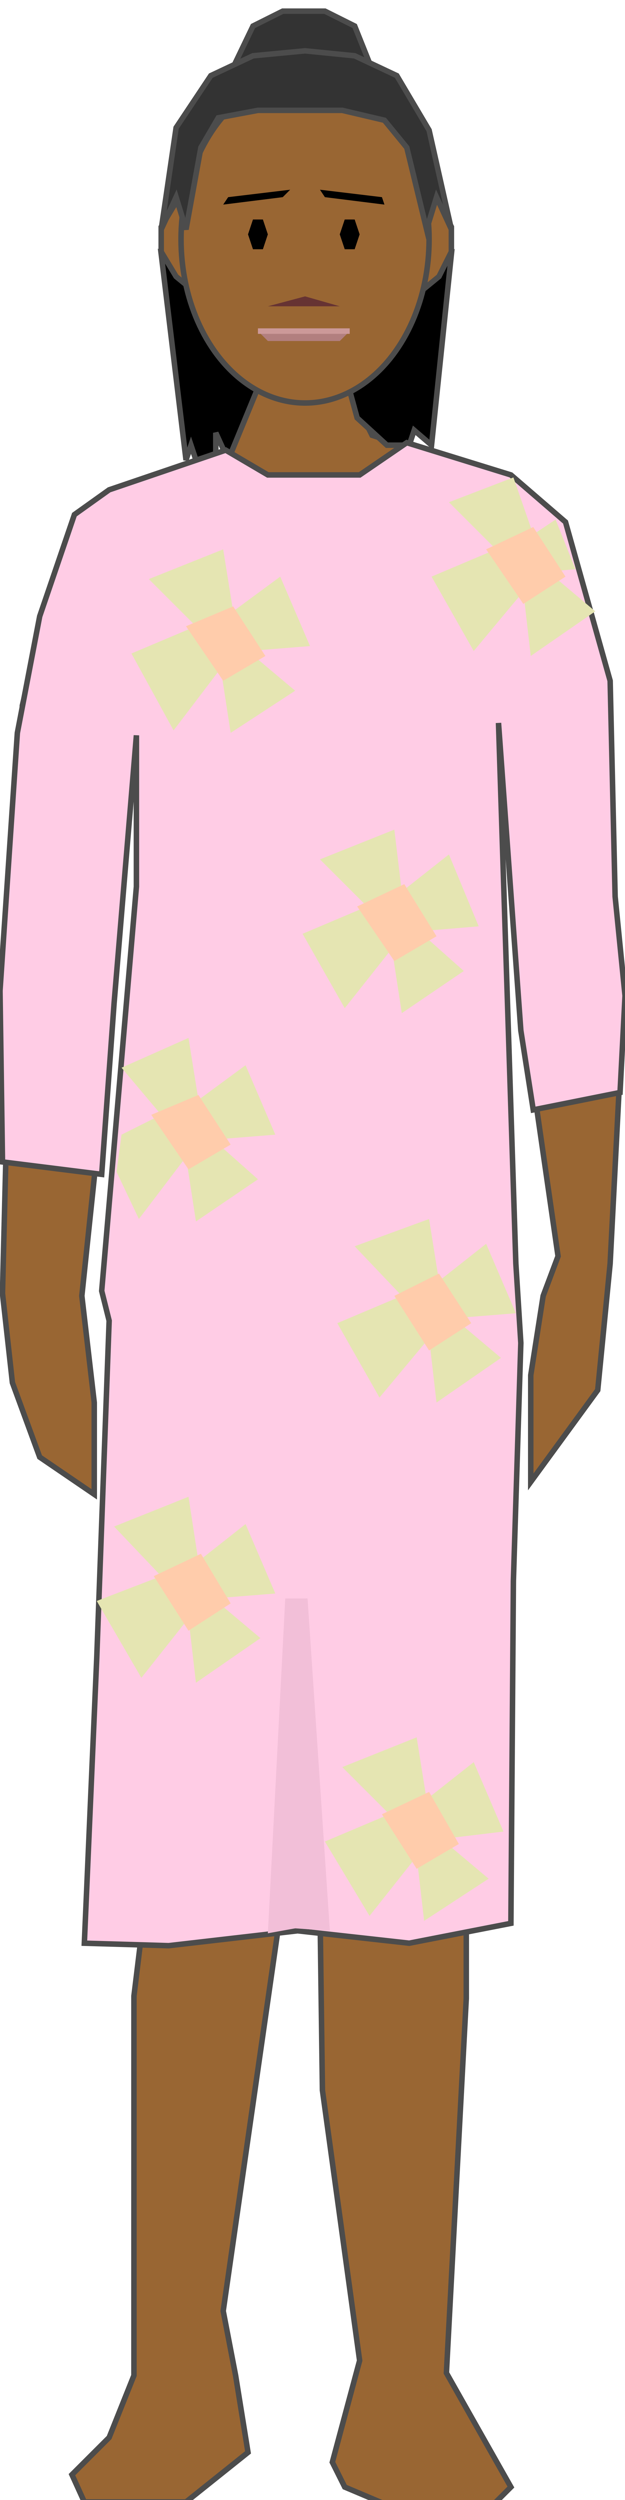 <svg version="1.1" xmlns="http://www.w3.org/2000/svg" xmlns:xlink="http://www.w3.org/1999/xlink" width="28px" height="112px" viewBox="0 0 28.375 112.5" xml:space="preserve" enable-background="new 0 0 28.375 112.5">
<g id="Group_LeftArm">
	<path d="M27.699,37.727l-0.338-7.657l-2.139-7.206l-2.815-1.802   L21.91,20.9c-0.806,3.017,0.188,6.309,0.977,9.21l-0.142-1.729l0.147,1.75c0.104,0.38,0.204,0.755,0.295,1.119   c-0.091-0.364-0.191-0.739-0.295-1.119l0.754,8.948l0.225,7.319l1.464,10.134l-0.676,1.801l-0.563,3.603v4.842l3.041-4.166   l0.563-5.742l0.563-10.922L27.699,37.727z" fill="#996633" stroke="#4C4C4C" stroke-width="0.25" />
</g>
<g id="Group_Neck">
	<path d="M16.891,19.261l-1.127-2.252H11.71l-1.126,2.815L9.488,20.25   c2.222,1.792,6.727,2.083,10.432,0L16.891,19.261z" fill="#996633" stroke="#4C4C4C" stroke-width="0.25" />
</g>
<g id="Group_RightArm">
	<path d="M6.509,21.409l-2.005,0.78l-2.252,4.166l-1.239,5.18v7.432   L0.45,44.708L0.113,58.221l0.45,4.053l1.239,3.379l2.477,1.689v-4.167l-0.563-4.842l1.576-14.976l0.226-9.008l1.084-3.705   c-0.128,0.2-0.261,0.401-0.415,0.606c0.154-0.205,0.286-0.406,0.415-0.606l0.267-0.911l-0.02,0.497   C8.619,27.103,7.437,24.519,6.509,21.409z" fill="#996633" stroke="#4C4C4C" stroke-width="0.25" />
</g>
<g id="Group_LeftLeg">
	<path d="M21.169,90.23v-4.615l0.788-4.504l0.676-11.936l0.135-2.926   c-2.721,0-6.131,0-8.896,0l0.203,0.447l0.563,8.445l-0.113,10.811l0.113,8.445l1.689,12.273l-1.239,4.615l0.563,1.127l2.928,1.238   h3.378l1.238-1.238l-2.928-5.18L21.169,90.23z" fill="#996633" stroke="#4C4C4C" stroke-width="0.25" />
</g>
<g id="Group_RightLeg">
	<path d="M5.048,66.25l-0.093,3.826l1.689,15.426l-0.563,4.617v17.227   l-1.126,2.816l-1.689,1.688l0.563,1.24h4.616l2.815-2.252l-0.563-3.492l-0.563-2.928l2.815-19.592l0.54-18.576   c-0.099,0-0.205,0-0.302,0C10.772,66.25,7.716,66.25,5.048,66.25z" fill="#996633" stroke="#4C4C4C" stroke-width="0.25" />
</g>
<g id="Group_BackHair">
	<path d="M20.493,11.041l-0.901,8.67l-0.787-0.676l-0.226,0.676h-1.014l-1.351-1.239   l-0.338-1.239l2.252-4.729L20.493,11.041z" stroke="#4C4C4C" stroke-width="0.25" />
	<path d="M7.319,11.041l1.126,9.346l0.226-0.675l0.225,0.675h0.901v-1.238l0.563,1.238   l2.364-5.743L7.319,11.041z" stroke="#4C4C4C" stroke-width="0.25" />
</g>
<g id="Group_Face">
	<path d="M18.691,13.068H9.233l-1.239-1.013l-0.676-1.126V9.802   l0.676-1.126H19.93l0.563,1.126v1.126l-0.563,1.126L18.691,13.068z" fill="#996633" stroke="#4C4C4C" stroke-width="0.25" />
	<ellipse cx="13.85" cy="10.365" rx="5.631" ry="7.431" fill="#996633" stroke="#4C4C4C" stroke-width="0.25" />
	<path d="M13.85,12.955l1.576,0.451h-3.265L13.85,12.955z" fill="#663333" />
	<path d="M12.161,14.982l-0.45-0.45h4.167l-0.451,0.45H12.161z" fill="#B27F7F" />
	<path d="M11.71,14.532h4.167" fill="none" stroke="#CC9999" stroke-width="0.25" />
	<path d="M17.34,8.451l-2.814-0.338l0.225,0.338l2.703,0.338L17.34,8.451z" />
	<path d="M10.359,8.451l2.815-0.338l-0.338,0.338l-2.703,0.338L10.359,8.451z" />
	<path d="M11.485,10.816h0.45l0.225-0.676l-0.225-0.675h-0.45L11.26,10.14L11.485,10.816z" />
	<path d="M15.651,10.816h0.45l0.226-0.676l-0.226-0.675h-0.45l-0.226,0.675L15.651,10.816z" />
</g>
<g id="Group_TopHair">
	<path d="M10.134,3.497l1.352-2.815l1.351-0.676h1.914l1.352,0.676   l1.127,2.815H10.134z" fill="#333333" stroke="#4C4C4C" stroke-width="0.25" />
	<path d="M8.445,9.915l-0.45-1.464L7.319,9.915l0.676-4.617l1.576-2.364   l1.915-0.901l2.364-0.225l2.252,0.225l1.914,0.901l1.465,2.477l1.013,4.504l-0.676-1.464l-0.45,1.464l-0.9-3.716L17.453,4.96   l-1.914-0.45H11.71L9.909,4.848L9.121,6.199L8.445,9.915z" fill="#333333" stroke="#4C4C4C" stroke-width="0.25" />
</g>
<g id="Group_Dress">
	<path d="M0.113,52.252L0,44.483l0.788-11.71l1.014-5.292l1.576-4.617   l1.577-1.126l5.292-1.802l1.914,1.126h4.167l2.14-1.464l4.729,1.464l2.478,2.139l2.026,7.207l0.226,9.796l0.45,4.504L28.15,49.1   l-3.941,0.788l-0.563-3.604l-1.014-13.962l0.788,24.546l0.226,3.604l-0.338,10.81L23.195,86.82l-4.616,0.901l-5.067-0.563   l-5.855,0.676l-3.828-0.112l0.563-12.948l0.563-15.314l-0.338-1.352l1.576-18.354v-6.869L5.18,45.046l-0.563,7.77L0.113,52.252z" fill="#FFCCE5" stroke="#4C4C4C" stroke-width="0.25" />
	<path d="M8.558,72.971l-2.14,2.703l-2.026-3.49l2.927-1.127L5.18,68.805l3.378-1.352l0.45,2.928l2.14-1.688   l1.351,3.153L9.684,72.07l2.14,1.802l-2.928,2.026L8.558,72.971z" fill="#E5E5B2" />
	<path d="M18.917,83.781l-2.14,2.701l-2.027-3.377l2.928-1.238l-2.139-2.141l3.378-1.351l0.45,2.815   l2.14-1.689l1.351,3.152l-2.814,0.338l2.139,1.802l-2.928,1.915L18.917,83.781z" fill="#E5E5B2" />
	<path d="M19.48,60.248l-2.252,2.701l-1.915-3.377l2.928-1.239l-2.14-2.252l3.379-1.239l0.449,2.816   l2.141-1.69l1.351,3.153l-2.815,0.226l2.14,1.802l-2.928,2.026L19.48,60.248z" fill="#E5E5B2" />
	<path d="M8.445,52.027l-2.139,2.815l-1.014-2.139l0.226-1.689l1.801-0.901l-1.801-2.139l3.04-1.352   l0.45,2.815l2.14-1.576l1.351,3.153l-2.815,0.225l2.027,1.802l-2.815,1.914L8.445,52.027z" fill="#E5E5B2" />
	<path d="M17.791,42.569l-2.14,2.703l-1.914-3.378l2.928-1.239l-2.14-2.139l3.378-1.351l0.338,2.815   l2.14-1.689l1.352,3.265l-2.703,0.225l2.027,1.802l-2.815,1.914L17.791,42.569z" fill="#E5E5B2" />
	<path d="M10.021,29.845l-2.14,2.815l-1.914-3.491l2.928-1.238l-2.14-2.14l3.378-1.351l0.451,2.815   l2.139-1.576l1.352,3.153l-2.815,0.225l2.14,1.802l-2.928,1.914L10.021,29.845z" fill="#E5E5B2" />
	<path d="M23.759,26.354l-2.252,2.703l-1.915-3.378l2.928-1.239l-2.139-2.139l2.928-1.126l0.9,2.59   l1.014-0.676l0.9,2.252l-1.238,0.112l2.139,1.802l-2.928,2.027L23.759,26.354z" fill="#E5E5B2" />
	<path d="M10.134,30.408l-1.689-2.477l2.14-0.901l1.464,2.252L10.134,30.408z" fill="#FFCCAB" />
	<path d="M23.759,26.917L22.07,24.44l2.139-1.013l1.464,2.252L23.759,26.917z" fill="#FFCCAB" />
	<path d="M17.903,43.132l-1.688-2.478l2.139-1.013l1.464,2.365L17.903,43.132z" fill="#FFCCAB" />
	<path d="M8.558,52.59l-1.689-2.477l2.139-0.901l1.464,2.252L8.558,52.59z" fill="#FFCCAB" />
	<path d="M19.48,60.811l-1.577-2.478l2.026-1.013l1.465,2.252L19.48,60.811z" fill="#FFCCAB" />
	<path d="M8.558,73.534l-1.577-2.478l2.14-1.014l1.351,2.252L8.558,73.534z" fill="#FFCCAB" />
	<path d="M18.917,84.344l-1.577-2.477l2.141-1.014l1.351,2.364L18.917,84.344z" fill="#FFCCAB" />
	<path d="M12.161,87.271l0.789-15.201h1.013l1.013,15.088l-1.576-0.112L12.161,87.271z" fill="#F2BFD8" />
</g>
</svg>